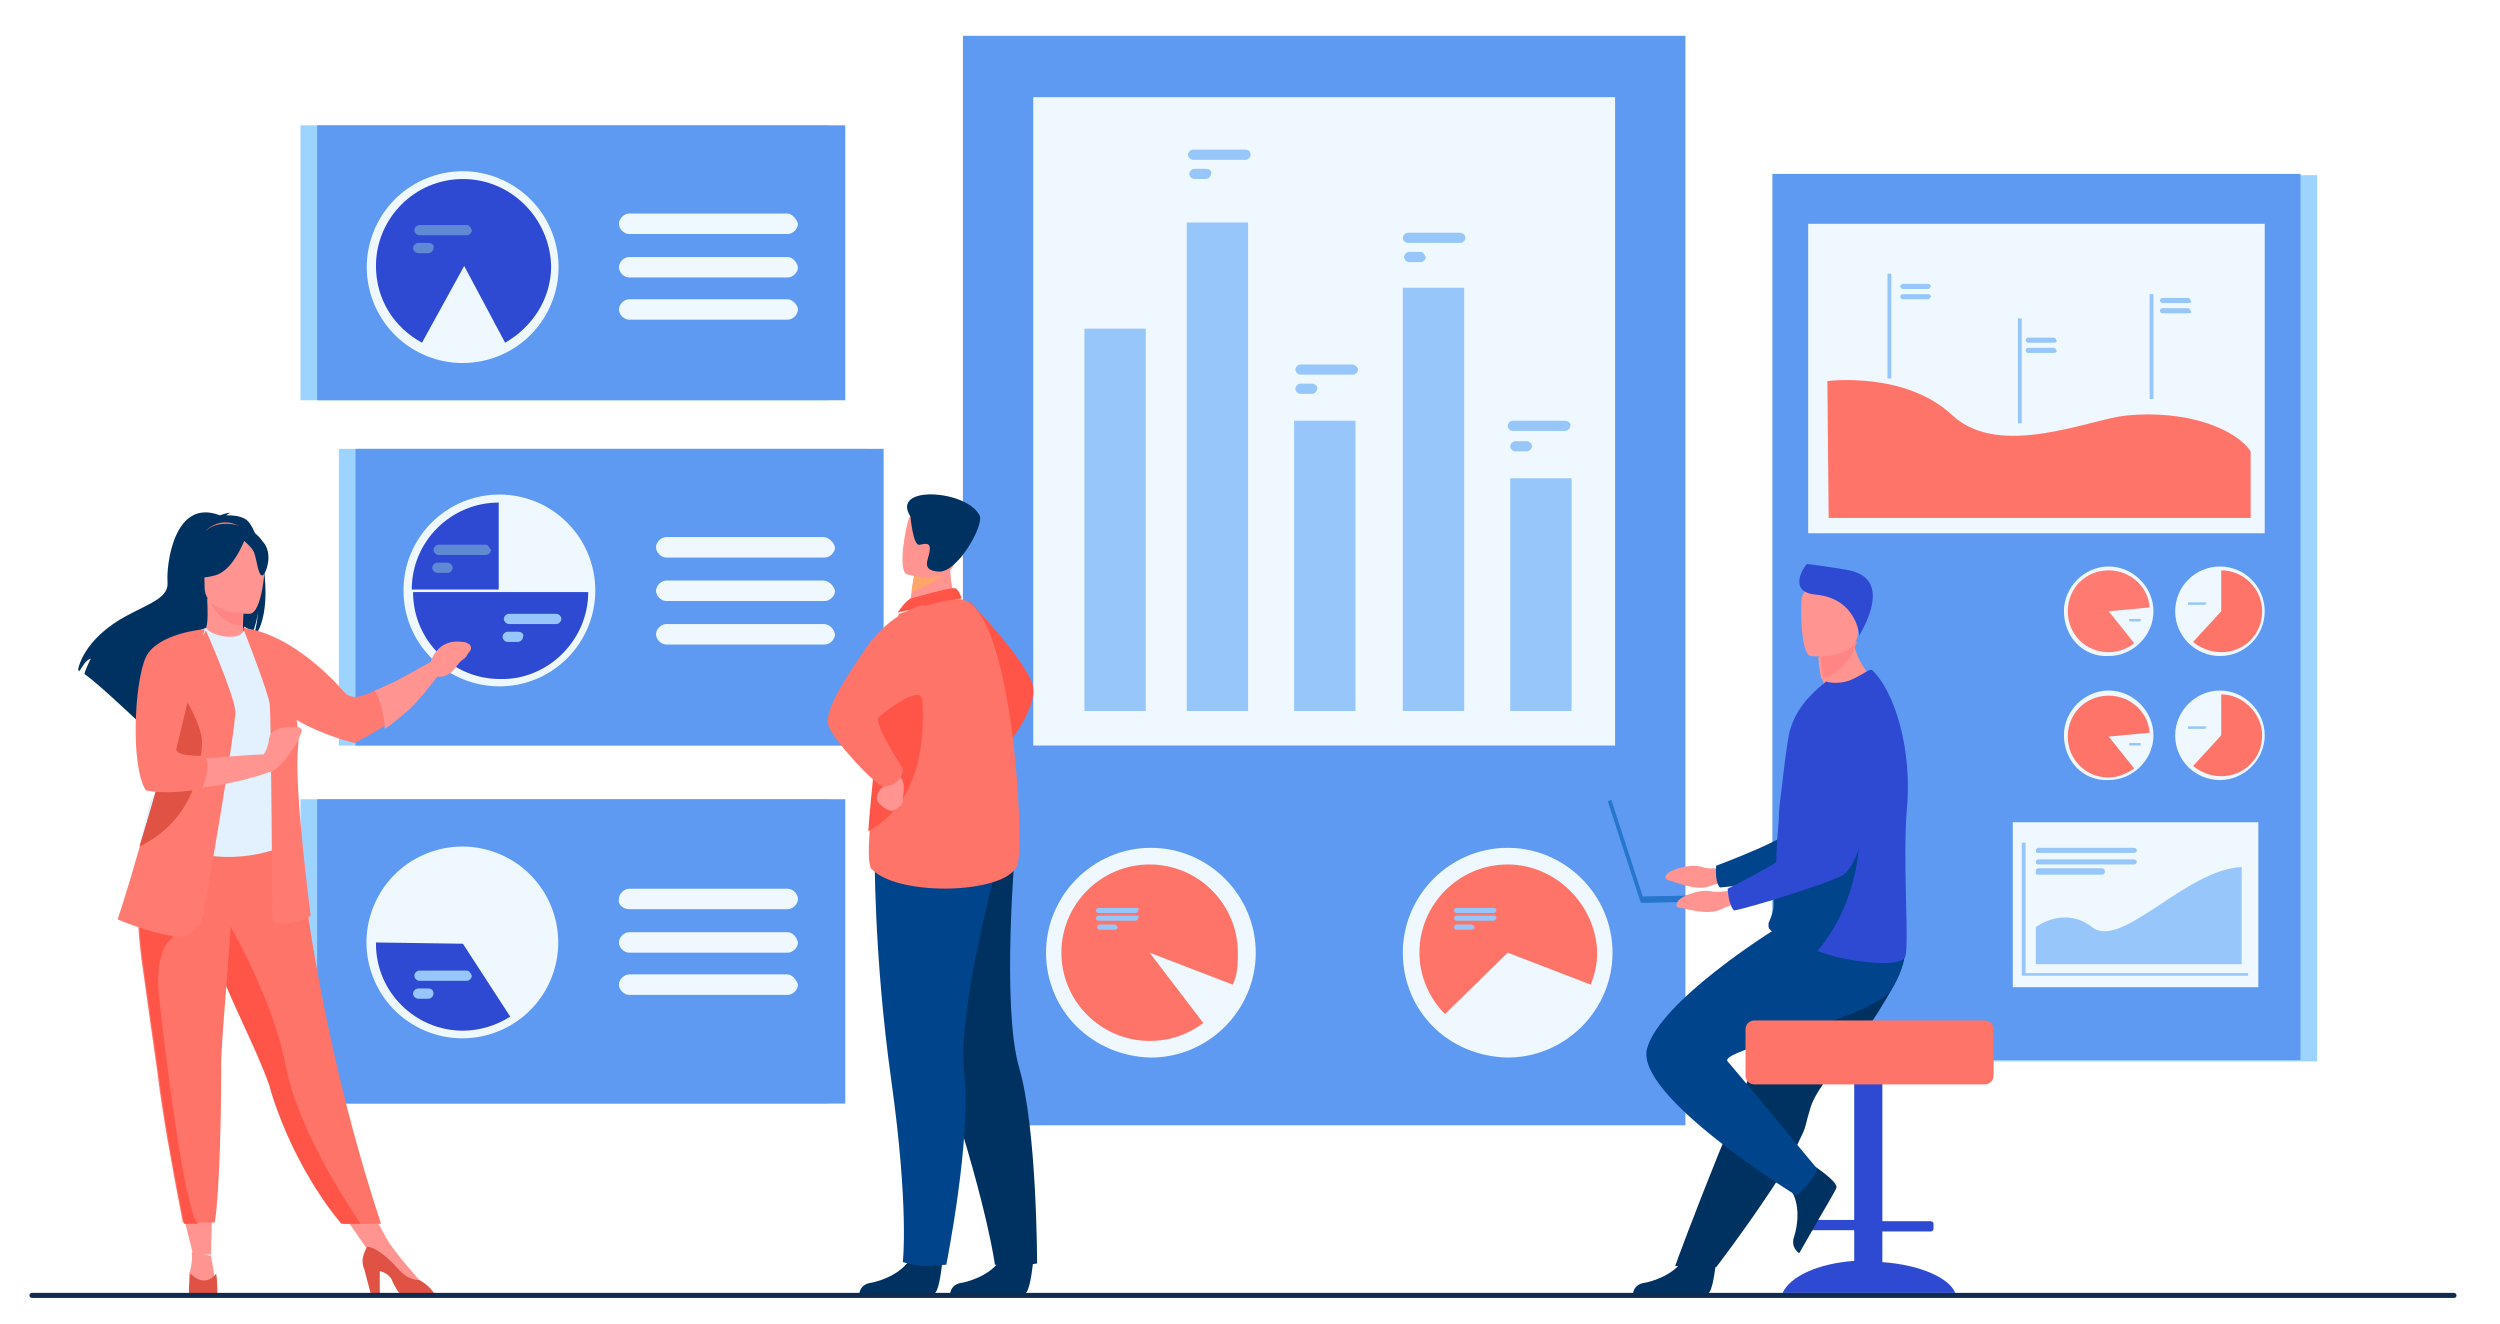 <?xml version="1.0" encoding="utf-8"?>
<!-- Generator: Adobe Illustrator 21.0.0, SVG Export Plug-In . SVG Version: 6.00 Build 0)  -->
<svg version="1.1" id="Layer_1" xmlns="http://www.w3.org/2000/svg" xmlns:xlink="http://www.w3.org/1999/xlink" x="0px" y="0px"
	 viewBox="0 0 195.5 103.5" style="enable-background:new 0 0 195.5 103.5;" xml:space="preserve">
<style type="text/css">
	.st0{fill:#9DD3FF;}
	.st1{fill:#5E9AF2;}
	.st2{fill:#F0F8FF;}
	.st3{fill:#FF7469;}
	.st4{fill:#97C7FA;}
	.st5{fill:#FF7A70;}
	.st6{fill:#2E49D2;}
	.st7{fill:#5F89D3;}
	.st8{fill:#FF5549;}
	.st9{fill:#003261;}
	.st10{fill:#00448C;}
	.st11{fill:#FF9490;}
	.st12{fill:#FFA668;}
	.st13{fill:#FF8585;}
	.st14{fill:#E3F0FD;}
	.st15{fill:#E05344;}
	.st16{fill:#2776CE;}
	.st17{fill:#0F2B4E;}
</style>
<g>
	<g>
		<g>
			<g>
				<rect x="139.9" y="13.7" class="st0" width="41.3" height="69.3"/>
				<rect x="138.6" y="13.6" class="st1" width="41.3" height="69.3"/>
				<rect x="141.4" y="17.5" class="st2" width="35.7" height="24.2"/>
				<rect x="157.4" y="64.3" class="st2" width="19.2" height="12.9"/>
				<path class="st3" d="M142.9,29.8c0,0,6.1-0.8,9.8,2.7c3.7,3.4,10.7,0.3,13.5,0c4.9-0.5,8.7,1.1,9.8,2.8v5.2H143L142.9,29.8
					L142.9,29.8z"/>
				<rect x="147.6" y="21.4" class="st4" width="0.3" height="8.2"/>
				<rect x="157.8" y="24.9" class="st4" width="0.3" height="8.2"/>
				<rect x="168.1" y="23" class="st4" width="0.3" height="8.2"/>
				<path class="st4" d="M150.8,22.6h-2c-0.1,0-0.2-0.1-0.2-0.2l0,0c0-0.1,0.1-0.2,0.2-0.2h2c0.1,0,0.2,0.1,0.2,0.2l0,0
					C150.9,22.5,150.9,22.6,150.8,22.6z"/>
				<path class="st4" d="M150.8,23.4h-2c-0.1,0-0.2-0.1-0.2-0.2l0,0c0-0.1,0.1-0.2,0.2-0.2h2c0.1,0,0.2,0.1,0.2,0.2l0,0
					C150.9,23.3,150.9,23.4,150.8,23.4z"/>
				<path class="st4" d="M160.6,26.8h-2c-0.1,0-0.2-0.1-0.2-0.2l0,0c0-0.1,0.1-0.2,0.2-0.2h2c0.1,0,0.2,0.1,0.2,0.2l0,0
					C160.9,26.7,160.8,26.8,160.6,26.8z"/>
				<path class="st4" d="M160.6,27.6h-2c-0.1,0-0.2-0.1-0.2-0.2l0,0c0-0.1,0.1-0.2,0.2-0.2h2c0.1,0,0.2,0.1,0.2,0.2l0,0
					C160.9,27.5,160.8,27.6,160.6,27.6z"/>
				<path class="st4" d="M171.1,23.7h-2c-0.1,0-0.2-0.1-0.2-0.2l0,0c0-0.1,0.1-0.2,0.2-0.2h2c0.1,0,0.2,0.1,0.2,0.2l0,0
					C171.4,23.6,171.4,23.7,171.1,23.7z"/>
				<path class="st4" d="M171.1,24.5h-2c-0.1,0-0.2-0.1-0.2-0.2l0,0c0-0.1,0.1-0.2,0.2-0.2h2c0.1,0,0.2,0.1,0.2,0.2l0,0
					C171.4,24.4,171.4,24.5,171.1,24.5z"/>
				<g>
					<circle class="st2" cx="173.6" cy="47.8" r="3.5"/>
					<path class="st3" d="M176.9,47.8c0,1.8-1.4,3.2-3.2,3.2c-0.8,0-1.6-0.3-2.2-0.8l2.2-2.4v-3.2C175.4,44.6,176.9,46,176.9,47.8z"
						/>
					<path class="st4" d="M172.4,47.3h-1.2c-0.1,0-0.1,0-0.1-0.1l0,0c0-0.1,0-0.1,0.1-0.1h1.2C172.6,47.1,172.6,47.1,172.4,47.3
						L172.4,47.3C172.6,47.2,172.6,47.3,172.4,47.3z"/>
				</g>
				<g>
					<path class="st2" d="M161.4,47.8c0-1.9,1.6-3.5,3.5-3.5s3.5,1.6,3.5,3.5s-1.6,3.5-3.5,3.5C162.9,51.4,161.4,49.8,161.4,47.8z"
						/>
					<path class="st5" d="M164.9,47.8l2,2.5c-0.5,0.4-1.2,0.7-2,0.7c-1.8,0-3.2-1.4-3.2-3.2s1.4-3.2,3.2-3.2c1.7,0,3.1,1.3,3.2,2.9
						L164.9,47.8z"/>
					<path class="st4" d="M167.4,48.6h-0.8c-0.1,0-0.1,0-0.1-0.1l0,0c0-0.1,0-0.1,0.1-0.1h0.8C167.4,48.4,167.4,48.5,167.4,48.6
						L167.4,48.6L167.4,48.6z"/>
				</g>
				<g>
					<path class="st2" d="M170.1,57.5c0-1.9,1.6-3.5,3.5-3.5s3.5,1.6,3.5,3.5s-1.6,3.5-3.5,3.5S170.1,59.5,170.1,57.5z"/>
					<path class="st3" d="M176.9,57.5c0,1.8-1.4,3.2-3.2,3.2c-0.8,0-1.6-0.3-2.2-0.8l2.2-2.4v-3.2C175.4,54.3,176.9,55.8,176.9,57.5
						z"/>
					<path class="st4" d="M172.4,57h-1.2c-0.1,0-0.1,0-0.1-0.1l0,0c0-0.1,0-0.1,0.1-0.1h1.2C172.6,56.8,172.6,56.8,172.4,57
						L172.4,57C172.6,56.9,172.6,57,172.4,57z"/>
				</g>
				<g>
					<path class="st2" d="M161.4,57.5c0-1.9,1.6-3.5,3.5-3.5s3.5,1.6,3.5,3.5s-1.6,3.5-3.5,3.5C162.9,61.1,161.4,59.5,161.4,57.5z"
						/>
					<path class="st3" d="M168.1,57.3c-0.1-1.6-1.5-2.9-3.2-2.9c-1.8,0-3.2,1.4-3.2,3.2s1.4,3.2,3.2,3.2c0.7,0,1.4-0.3,2-0.7l-2-2.5
						L168.1,57.3z"/>
					<path class="st4" d="M167.4,58.3h-0.8c-0.1,0-0.1,0-0.1-0.1l0,0c0-0.1,0-0.1,0.1-0.1h0.8C167.4,58.2,167.4,58.2,167.4,58.3
						L167.4,58.3L167.4,58.3z"/>
				</g>
				<g>
					<polygon class="st4" points="175.8,76.3 158.1,76.3 158.1,65.9 158.4,65.9 158.4,76.1 175.8,76.1 					"/>
				</g>
				<g>
					<path class="st4" d="M163.6,72.5c-2.2-1.7-4.4,0-4.4,0v2.9h16.1v-7.6C170.9,68,165.9,74.3,163.6,72.5z"/>
					<path class="st4" d="M159.4,66.7h7.5c0.1,0,0.2-0.1,0.2-0.2s-0.1-0.2-0.2-0.2h-7.5c-0.1,0-0.2,0.1-0.2,0.2
						C159.2,66.6,159.2,66.7,159.4,66.7z"/>
					<path class="st4" d="M159.4,67.6h7.5c0.1,0,0.2-0.1,0.2-0.2s-0.1-0.2-0.2-0.2h-7.5c-0.1,0-0.2,0.1-0.2,0.2
						C159.2,67.5,159.2,67.6,159.4,67.6z"/>
					<path class="st4" d="M159.4,68.4h5c0.1,0,0.2-0.1,0.2-0.2v-0.1c0-0.1-0.1-0.2-0.2-0.2h-5c-0.1,0-0.2,0.1-0.2,0.2v0.1
						C159.2,68.4,159.2,68.4,159.4,68.4z"/>
				</g>
			</g>
			<g>
				<rect x="75.3" y="2.8" class="st1" width="56.5" height="85.2"/>
				<rect x="80.8" y="7.6" class="st2" width="45.5" height="50.7"/>
				<path class="st2" d="M81.8,74.5c0-4.5,3.7-8.2,8.2-8.2s8.2,3.7,8.2,8.2s-3.7,8.2-8.2,8.2C85.4,82.6,81.8,79,81.8,74.5z"/>
				<path class="st3" d="M96.8,74.5c0-3.8-3.1-6.9-6.9-6.9S83,70.7,83,74.5s3.1,6.9,6.9,6.9c1.6,0,3-0.5,4.2-1.4l-4.2-5.5l6.5,2.5
					C96.8,76.2,96.8,75.3,96.8,74.5z"/>
				<path class="st2" d="M109.7,74.5c0-4.5,3.7-8.2,8.2-8.2s8.2,3.7,8.2,8.2s-3.7,8.2-8.2,8.2C113.2,82.6,109.7,79,109.7,74.5z"/>
				<path class="st3" d="M117.9,67.6c-3.8,0-6.9,3.1-6.9,6.9c0,1.9,0.8,3.6,2,4.8l4.9-4.8l6.5,2.5c0.3-0.8,0.5-1.6,0.5-2.5
					C124.8,70.7,121.6,67.6,117.9,67.6z"/>
				<g>
					<path class="st4" d="M116.8,71h-2.9c-0.1,0-0.2,0.1-0.2,0.2l0,0c0,0.1,0.1,0.2,0.2,0.2h2.9c0.1,0,0.2-0.1,0.2-0.2l0,0
						C117.1,71.1,116.9,71,116.8,71z"/>
					<path class="st4" d="M116.8,71.6h-2.9c-0.1,0-0.2,0.1-0.2,0.2s0.1,0.2,0.2,0.2h2.9c0.1,0,0.2-0.1,0.2-0.2
						C117.1,71.7,116.9,71.6,116.8,71.6z"/>
					<path class="st4" d="M115.1,72.3h-1.2c-0.1,0-0.2,0.1-0.2,0.2s0.1,0.2,0.2,0.2h1.2c0.1,0,0.2-0.1,0.2-0.2
						S115.1,72.3,115.1,72.3z"/>
				</g>
				<g>
					<path class="st4" d="M88.8,71h-2.9c-0.1,0-0.2,0.1-0.2,0.2l0,0c0,0.1,0.1,0.2,0.2,0.2h2.9c0.1,0,0.2-0.1,0.2-0.2l0,0
						C89.1,71.1,89.1,71,88.8,71z"/>
					<path class="st4" d="M88.8,71.6h-2.9c-0.1,0-0.2,0.1-0.2,0.2s0.1,0.2,0.2,0.2h2.9c0.1,0,0.2-0.1,0.2-0.2
						C89.1,71.7,89.1,71.6,88.8,71.6z"/>
					<path class="st4" d="M87.2,72.3H86c-0.1,0-0.2,0.1-0.2,0.2s0.1,0.2,0.2,0.2h1.2c0.1,0,0.2-0.1,0.2-0.2S87.2,72.3,87.2,72.3z"/>
				</g>
				<g>
					<rect x="84.8" y="25.7" class="st4" width="4.8" height="29.9"/>
					<rect x="92.8" y="17.4" class="st4" width="4.8" height="38.2"/>
					<rect x="101.2" y="32.9" class="st4" width="4.8" height="22.7"/>
					<rect x="109.7" y="22.5" class="st4" width="4.8" height="33.1"/>
					<rect x="118.1" y="37.4" class="st4" width="4.8" height="18.2"/>
				</g>
				<g>
					<path class="st4" d="M114.2,18.2h-4.1c-0.2,0-0.4,0.2-0.4,0.4c0,0.2,0.2,0.4,0.4,0.4h4.1c0.2,0,0.4-0.2,0.4-0.4
						C114.6,18.4,114.4,18.2,114.2,18.2z"/>
					<path class="st4" d="M111.1,19.7h-0.9c-0.2,0-0.4,0.2-0.4,0.4c0,0.2,0.2,0.4,0.4,0.4h0.9c0.2,0,0.4-0.2,0.4-0.4
						C111.4,19.9,111.3,19.7,111.1,19.7z"/>
					<path class="st4" d="M97.4,11.7h-4.1c-0.2,0-0.4,0.2-0.4,0.4s0.2,0.4,0.4,0.4h4.1c0.2,0,0.4-0.2,0.4-0.4S97.7,11.7,97.4,11.7z"
						/>
					<path class="st4" d="M94.3,13.2h-0.9c-0.2,0-0.4,0.2-0.4,0.4l0,0c0,0.2,0.2,0.4,0.4,0.4h0.9c0.2,0,0.4-0.2,0.4-0.4l0,0
						C94.8,13.4,94.6,13.2,94.3,13.2z"/>
					<path class="st4" d="M105.8,28.5h-4.1c-0.2,0-0.4,0.2-0.4,0.4c0,0.2,0.2,0.4,0.4,0.4h4.1c0.2,0,0.4-0.2,0.4-0.4
						S105.9,28.5,105.8,28.5z"/>
					<path class="st4" d="M102.6,30h-0.9c-0.2,0-0.4,0.2-0.4,0.4l0,0c0,0.2,0.2,0.4,0.4,0.4h0.9c0.2,0,0.4-0.2,0.4-0.4l0,0
						C103.1,30.2,102.8,30,102.6,30z"/>
					<path class="st4" d="M122.4,32.9h-4.1c-0.2,0-0.4,0.2-0.4,0.4s0.2,0.4,0.4,0.4h4.1c0.2,0,0.4-0.2,0.4-0.4
						C122.9,33.1,122.6,32.9,122.4,32.9z"/>
					<path class="st4" d="M119.4,34.5h-0.9c-0.2,0-0.4,0.2-0.4,0.4s0.2,0.4,0.4,0.4h0.9c0.2,0,0.4-0.2,0.4-0.4
						S119.6,34.5,119.4,34.5z"/>
				</g>
			</g>
			<g>
				<rect x="26.5" y="35.1" class="st0" width="41.3" height="23.2"/>
				<rect x="27.8" y="35.1" class="st1" width="41.3" height="23.2"/>
				
					<ellipse transform="matrix(0.707 -0.707 0.707 0.707 -21.255 41.154)" class="st2" cx="39.1" cy="46.2" rx="7.5" ry="7.5"/>
				<g>
					<path class="st2" d="M64.4,42H52.1c-0.4,0-0.8,0.4-0.8,0.8l0,0c0,0.4,0.4,0.8,0.8,0.8h12.4c0.4,0,0.8-0.4,0.8-0.8l0,0
						C65.2,42.4,64.8,42,64.4,42z"/>
					<path class="st2" d="M64.4,45.4H52.1c-0.4,0-0.8,0.4-0.8,0.8l0,0c0,0.4,0.4,0.8,0.8,0.8h12.4c0.4,0,0.8-0.4,0.8-0.8l0,0
						C65.2,45.8,64.8,45.4,64.4,45.4z"/>
					<path class="st2" d="M64.4,48.8H52.1c-0.4,0-0.8,0.4-0.8,0.8c0,0.4,0.4,0.8,0.8,0.8h12.4c0.4,0,0.8-0.4,0.8-0.8
						C65.2,49.1,64.8,48.8,64.4,48.8z"/>
				</g>
				<path class="st6" d="M32.2,46.1H39v-6.8C35.3,39.3,32.2,42.3,32.2,46.1z"/>
				<path class="st6" d="M46,46.3h-6.8l0,0h-6.9c0,3.8,3.1,6.8,6.8,6.8l0,0l0,0l0,0l0,0C42.8,53.2,46,50.1,46,46.3z"/>
				<g>
					<path class="st7" d="M38,42.6h-3.7c-0.2,0-0.4,0.2-0.4,0.4s0.2,0.4,0.4,0.4H38c0.2,0,0.4-0.2,0.4-0.4
						C38.2,42.8,38.2,42.6,38,42.6z"/>
					<path class="st7" d="M35,44h-0.8c-0.2,0-0.4,0.2-0.4,0.4s0.2,0.4,0.4,0.4H35c0.2,0,0.4-0.2,0.4-0.4S35.2,44,35,44z"/>
				</g>
				<g>
					<path class="st4" d="M43.5,48h-3.7c-0.2,0-0.4,0.2-0.4,0.4s0.2,0.4,0.4,0.4h3.7c0.2,0,0.4-0.2,0.4-0.4S43.7,48,43.5,48z"/>
					<path class="st4" d="M40.5,49.4h-0.8c-0.2,0-0.4,0.2-0.4,0.4l0,0c0,0.2,0.2,0.4,0.4,0.4h0.8c0.2,0,0.4-0.2,0.4-0.4l0,0
						C41,49.6,40.8,49.4,40.5,49.4z"/>
				</g>
			</g>
			<g>
				<path class="st0" d="M23.5,62.5v23.8h41.3V62.5H23.5z"/>
				<path class="st1" d="M24.8,62.5v23.8h41.3V62.5H24.8z"/>
				
					<ellipse transform="matrix(0.443 -0.896 0.896 0.443 -45.915 73.484)" class="st2" cx="36.2" cy="73.7" rx="7.5" ry="7.5"/>
				<g>
					<path class="st2" d="M49.2,71.1h12.4c0.4,0,0.8-0.4,0.8-0.8s-0.4-0.8-0.8-0.8H49.2c-0.4,0-0.8,0.4-0.8,0.8
						C48.3,70.8,48.8,71.1,49.2,71.1z"/>
					<path class="st2" d="M61.6,72.9H49.2c-0.4,0-0.8,0.4-0.8,0.8s0.4,0.8,0.8,0.8h12.4c0.4,0,0.8-0.4,0.8-0.8
						C62.3,73.2,61.9,72.9,61.6,72.9z"/>
					<path class="st2" d="M61.6,76.2H49.2c-0.4,0-0.8,0.4-0.8,0.8l0,0c0,0.4,0.4,0.8,0.8,0.8h12.4c0.4,0,0.8-0.4,0.8-0.8l0,0
						C62.3,76.6,61.9,76.2,61.6,76.2z"/>
				</g>
				<path class="st6" d="M36.2,73.8l-6.8-0.1v0.1c0,3.8,3.1,6.8,6.8,6.8c1.3,0,2.6-0.4,3.7-1.1L36.2,73.8z"/>
				<g>
					<path class="st4" d="M36.5,75.9h-3.7c-0.2,0-0.4,0.2-0.4,0.4l0,0c0,0.2,0.2,0.4,0.4,0.4h3.7c0.2,0,0.4-0.2,0.4-0.4l0,0
						C36.8,76.1,36.7,75.9,36.5,75.9z"/>
					<path class="st4" d="M33.5,77.3h-0.8c-0.2,0-0.4,0.2-0.4,0.4c0,0.2,0.2,0.4,0.4,0.4h0.8c0.2,0,0.4-0.2,0.4-0.4
						S33.8,77.3,33.5,77.3z"/>
				</g>
			</g>
			<g>
				<rect x="23.5" y="9.8" class="st0" width="41.3" height="21.5"/>
				<rect x="24.8" y="9.8" class="st1" width="41.3" height="21.5"/>
				
					<ellipse transform="matrix(0.952 -0.305 0.305 0.952 -4.656 12.034)" class="st2" cx="36.2" cy="20.9" rx="7.5" ry="7.5"/>
				<path class="st6" d="M36.2,14c-3.8,0-6.8,3.1-6.8,6.8c0,2.6,1.4,4.8,3.6,6c1.1-2,3.3-6,3.3-6l3.2,6c2.1-1.2,3.6-3.4,3.6-6
					C43,17.1,40,14,36.2,14z"/>
				<g>
					<path class="st2" d="M61.6,16.7H49.2c-0.4,0-0.8,0.4-0.8,0.8l0,0c0,0.4,0.4,0.8,0.8,0.8h12.4c0.4,0,0.8-0.4,0.8-0.8l0,0
						C62.3,17.1,61.9,16.7,61.6,16.7z"/>
					<path class="st2" d="M61.6,20.1H49.2c-0.4,0-0.8,0.4-0.8,0.8s0.4,0.8,0.8,0.8h12.4c0.4,0,0.8-0.4,0.8-0.8
						C62.3,20.4,61.9,20.1,61.6,20.1z"/>
					<path class="st2" d="M61.6,23.4H49.2c-0.4,0-0.8,0.4-0.8,0.8s0.4,0.8,0.8,0.8h12.4c0.4,0,0.8-0.4,0.8-0.8S61.9,23.4,61.6,23.4z
						"/>
				</g>
				<g>
					<path class="st7" d="M36.5,17.6h-3.7c-0.2,0-0.4,0.2-0.4,0.4c0,0.2,0.2,0.4,0.4,0.4h3.7c0.2,0,0.4-0.2,0.4-0.4
						C36.8,17.8,36.7,17.6,36.5,17.6z"/>
					<path class="st7" d="M33.5,19h-0.8c-0.2,0-0.4,0.2-0.4,0.4l0,0c0,0.2,0.2,0.4,0.4,0.4h0.8c0.2,0,0.4-0.2,0.4-0.4l0,0
						C34,19.2,33.8,19,33.5,19z"/>
				</g>
			</g>
		</g>
		<g>
			<path class="st8" d="M75.8,47c0,0,4.8,5,5,6.8c0.2,1.9-2.3,4.8-2.3,4.8L75.8,47z"/>
			<path class="st9" d="M73.7,98.5c0,0-0.2,2.6-0.7,2.7c-0.1,0-2.6,0-2.6,0h-3.2c0,0,0-0.8,1-0.9c0.9-0.2,2.5-0.8,3.1-2.1
				C71.8,96.9,73.7,98.5,73.7,98.5z"/>
			<path class="st9" d="M80.8,98.5c0,0-0.2,2.6-0.7,2.7c-0.1,0-2.6,0-2.6,0h-3.2c0,0,0-0.8,1-0.9c0.9-0.2,2.5-0.8,3.1-2.1
				S80.8,98.5,80.8,98.5z"/>
			<path class="st9" d="M70.2,70.2c0,0,0.8,5.4,4,15c3.1,9.6,3.6,13.7,3.6,13.7s0.9,0.1,1.7,0.1c0.6,0,1.6-0.2,1.6-0.2
				s0-10.5-1.4-15.3s-0.3-17.3-0.3-17.3L70.2,70.2z"/>
			<path class="st10" d="M68.4,66.4c0,0-0.1,8.1,1.3,18.1s0.9,14.2,0.9,14.2s1.2,0.3,1.6,0.3s1.8-0.1,1.8-0.1s2-10,1.4-15
				s2.8-17.1,2.8-17.1L68.4,66.4z"/>
			<path class="st11" d="M74.9,47.4l-1.6,1.2L71,48.1c0-0.2,0.2-1.1,0.3-1.9v-0.1c0.1-0.7,0.2-1.2,0.2-1.2l2.1-1.1l0.8-0.4
				c0,0-0.1,0.7-0.1,0.8C74.3,46.2,74.9,47.4,74.9,47.4z"/>
			<path class="st8" d="M71.2,46.8c0.1,0,3.1-0.9,3.5-0.8c0.3,0.1,0.5,0.8,0.5,0.8l-5,1.1C70.2,47.9,70.7,47.1,71.2,46.8z"/>
			<path class="st3" d="M79.6,67.5c-0.5,2.4-9.2,2.7-11.4,0.5c-0.3-0.2-0.3-1.4-0.2-2.9c0.2-3,0.8-7.5,0.8-9.9
				c0-1.1,0.2-2.3,0.4-3.3c0.4-2.2,1.1-3.9,1.1-3.9s4.2-1.4,5-1.1C79.1,47.9,80.1,65.1,79.6,67.5z"/>
			<path class="st8" d="M67.9,65c0.2-3,0.8-7.5,0.8-9.9c0-1.1,0.2-2.3,0.4-3.3l2.5-0.4C71.7,51.4,74.2,61.6,67.9,65z"/>
			<path class="st11" d="M69.3,60.8c0,0,0.2,0.4-0.2,0.7c-0.4,0.3-0.6,0.7-0.5,1.1c0.1,0.3,0.9,0.9,1.2,0.8c0.3-0.1,0.8-0.5,0.8-0.7
				c-0.1-0.2,0.4-1.5-0.3-2C69.6,60.1,69.3,60.8,69.3,60.8z"/>
			<path class="st3" d="M72.2,47.3c0,0-2.5,0.5-4.5,3.4s-3.3,5.1-2.9,6.1c0.4,1.1,3.7,4.7,4.3,4.7s1.5-0.4,1.5-1.4
				c0,0-2.3-3.5-1.9-4c0.2-0.2,3-2.5,3.4-1.5C72.8,56.4,72.2,47.3,72.2,47.3z"/>
			<path class="st12" d="M74.3,44.3c-0.5,0.9-2.2,1.7-3,2v-0.1c0.1-0.7,0.2-1.2,0.2-1.2l2.1-1.1C74.2,43.8,74.6,43.9,74.3,44.3z"/>
			<path class="st11" d="M70.9,44.9c0,0,3.2,1,3.8-1c0.6-2,1.4-3.2-0.6-3.9s-2.6-0.1-3,0.5C70.8,41.2,70.2,44.6,70.9,44.9z"/>
			<path class="st9" d="M71.2,40.4c0,0,0.2,2.3,0.7,2.2s0.9-0.2,0.8,0.5s-0.7,1.5,0.7,1.6c1.5,0.1,3.6-3.7,3.2-4.4
				C75.6,38.3,69.6,37.9,71.2,40.4z"/>
		</g>
		<g>
			<polygon class="st11" points="14.1,94.1 15.1,98.1 16.5,98.1 16.6,94.1 			"/>
			<polygon class="st11" points="26.3,94.2 29,98.1 30.2,96.8 28.5,93.7 			"/>
			<path class="st9" d="M19.2,40.6c-0.5-0.3-1.1-0.3-1.5-0.3c0.1-0.1,0.3-0.2,0.3-0.2c-0.3,0-0.8,0.2-0.8,0.2
				c-3.6-1.4-4.2,3.9-4.1,5.2c0.1,1.2-1.2,1.6-3.1,2.6c-3.6,1.9-3.9,4.3-3.9,4.3s0.1,0,0.1,0.1c0.2-0.3,0.5-0.9,0.9-1
				c0,0-0.4,0.8-0.5,1.2c1.1,0.8,3,2.6,4.4,3.9c0-0.2,0-0.6,0.1-0.8l0.2,1c0.7,0.7,1.2,1.2,1.2,1.2c-0.1-1,4.5-6.3,6.9-7.8
				c0.6-0.9,0.8-2.4,0.8-2.5c-0.1,1.2-0.3,1.9-0.5,2.3C21.7,48.1,20.5,41.4,19.2,40.6z"/>
			<path class="st11" d="M19.2,50.3c0,0-1.2,0.6-2,0.4c-0.8-0.2-1.4-1.3-1.4-1.3c0.4-0.1,0.5-0.6,0.4-2.6h0.2l2.7,0.5
				c0,0-0.1,0.8-0.1,1.6C19,49.6,19,50.2,19.2,50.3z"/>
			<path class="st5" d="M16.1,41.5c0,0,1.3-1.4,3-0.1C19.2,41.4,18.2,41.2,16.1,41.5z"/>
			<path class="st13" d="M19,47.3c0,0-0.1,0.8-0.1,1.6c-1.5,0-2.3-1.4-2.6-2.2L19,47.3z"/>
			<path class="st9" d="M16.1,46.5c0,0-0.8-1.2-1-2.3c-0.1-0.8,0.3-3.6,3.1-3.2c0,0,0.8,0.1,1.6,0.6c0.6,0.4,1.5,1.3,0.5,3.7
				L20,46.1L16.1,46.5z"/>
			<path class="st3" d="M29.8,95.7h-1.4h-1.5c0,0-3.5-3.9-5.5-10.3c0-0.1-0.1-0.3-0.1-0.4c-1.1-3.2-3.3-7.1-4.5-10.7
				c-0.2-0.6-0.4-1.1-0.5-1.6c0-0.2-0.1-0.3-0.1-0.5c-0.9-3-1.1-5-1.4-7.2l8.6,0.1C23.2,65.1,24.5,79.7,29.8,95.7z"/>
			<path class="st14" d="M22,60.2c0,4.1,0.6,5.8,0.6,5.8s-3.7,1.9-8,0.5c-0.1,0-3.6-0.8-3.6-0.8c0.1-0.2,0.7-2.9,0.8-3.1
				c0.9-2,1.6-2.8,1.7-3.5c0.2-1.1,0.2-2.3,0.1-3.4c-0.3-2.9-1.1-5.4-1.1-5.4c1.2-0.3,2.3-0.7,3.6-1.2c0.3,0.4,1.1,0.7,1.9,0.7
				c0.9,0,1.1-0.4,1.1-0.8c0.9,0.5,1.7,1,1.7,1c0.8,1.4,2.4,2.7,2.5,4.8C23.2,55.4,22,60.1,22,60.2z"/>
			<path class="st8" d="M14.5,60.7c-0.4,0.5-1.1,3.8-2.9,4.2c0.9-2.3,1.6-3.3,1.7-4c0.2-1.3,0.2-2.7,0.1-4c0.6-1,1-1.8,1-1.8
				c0-0.2,1-3,1.2-0.5C16,57.1,15,60.1,14.5,60.7z"/>
			<path class="st11" d="M19.5,48c0,0-3.5,0.1-3.5-2.1c0-2.2-0.5-3.7,1.8-3.8s2.7,0.7,2.9,1.4C20.8,44.3,20.5,48,19.5,48z"/>
			<path class="st9" d="M20.5,42.3c-0.5-0.7-1-0.5-1.2-0.3c-0.8-1.1-3.2,0.5-3.2,0.5c-0.2,1.6-1.4,2.5-1.4,2.5s0.6,0.4,2.1,0
				c1.2-0.3,2-2,2.3-2.7c0.2,0.2,0.7,0.6,0.8,1c0.2,0.6,0.3,1.7,0.6,1.7C20.7,45.1,21.5,43.3,20.5,42.3z"/>
			<path class="st11" d="M15,97.9c0,0,0.1,0.8-0.2,1.7c0,0-0.2,1.1,0.8,1.1c1.1,0,1.3-0.1,1.2-0.7c-0.1-0.7-0.3-1.8-0.3-1.8L15,97.9
				z"/>
			<path class="st15" d="M17,101.2L17,101.2h-2.2l0,0c-0.1-0.6,0.1-1.6,0.1-1.6c1.2,1.2,2,0,2,0C17,100,17,101.2,17,101.2z"/>
			<path class="st11" d="M32.8,100.1c0,0-2-2.2-2.6-3.3l-1.5,0.7l3.3,3.1l0.8-0.1V100.1z"/>
			<path class="st15" d="M34,101.2h-2.7c-0.2-0.2-0.5-0.7-0.7-1.2c-0.2-0.3-0.5-0.5-0.9-0.6v1.8H29l-0.5-1.9
				c-0.3-0.7-0.1-1.2,0.2-1.8c0.3,0,1.1,0.2,2.6,1.9c0.5,0.5,1,0.7,1.5,0.7l0,0C33.5,100.5,33.8,100.9,34,101.2z"/>
			<path class="st5" d="M33.8,51.7c0,0-2.3,1.3-3.1,1.7c-0.3,0.1-0.8,0.4-1.4,0.6c-0.3,0.2-0.7,0.3-1,0.4c-0.5,0.2-1.1,0.1-1.4-0.3
				c-1.3-1.5-4.5-4.6-7.9-5l0,0l0,0l0,0l0,0c0.2,0.5,2,5.1,2.1,6c0.1,1,0.2,16.7,0.2,16.7s-0.1,0.7,1.3,0.4c1.4-0.3,1.7-0.6,1.7-0.6
				s-1.3-9.7-1-13.1c0.1-0.7,0-1.4-0.1-2.2c2,1.2,4.5,1.8,4.5,1.8s0.9-0.4,2.3-1.3c0.6-0.4,1.3-0.9,1.9-1.6c0.8-0.7,2.2-2.5,2.2-2.5
				L33.8,51.7z"/>
			<path class="st8" d="M28.2,95.7h-1.5c0,0-3.5-3.9-5.5-10.3c0-0.1-0.1-0.3-0.1-0.4c-1.1-3.2-3.3-7.1-4.5-10.7
				c-0.2-0.6-0.4-1.1-0.5-1.6c0-0.2-0.1-0.3-0.1-0.5l1.3-1c0,0,3.8,6.1,5,11.9C23.2,88.2,27.2,94.2,28.2,95.7z"/>
			<path class="st3" d="M17.3,83.7c0,2.8-0.1,9.3-0.5,11.9h-1.4c-0.7,0-1.1,0-1.1,0c-0.9-4.6-1.6-8.5-2-11.8c-0.4-2.7-0.7-5-1-7.1
				c-0.3-2-0.5-3.7-0.5-5.1c0-0.2,0-0.4,0-0.7c0-0.2,0-0.4,0-0.6l7.4-0.7C18,74.6,17.2,82.1,17.3,83.7z"/>
			<path class="st8" d="M15.5,95.7c-0.7,0-1.1,0-1.1,0c-0.9-4.6-1.6-8.5-2-11.8c-0.4-2.7-0.7-5-1-7.1c-0.3-2-0.5-3.7-0.5-5.1
				l2.7,1.6c0,0-1.7,0.6-1.1,5.2C13,83.1,14.5,95,15.5,95.7z"/>
			<path class="st5" d="M15.9,71.6c0,0-0.5,1.9-2.3,1.6c-1.8-0.2-4.4-1.3-4.4-1.3s0.8-2.4,1.7-5.6c1.2-3.9,2.6-8.9,3.3-12
				c0.2-0.9,0.3-1.6,0.4-2.1l1.5-2.9c0,0,2.2,5,2.3,6.3C18.5,56.7,15.9,71.6,15.9,71.6z"/>
			<path class="st11" d="M22.2,56.9C21.3,57,21,57.5,21,58.1c-0.1,0.3-0.2,0.7-0.4,0.9c-0.9,0-2.9,0.2-4.7,0.3l-0.1,2.3
				c1.4-0.2,3.2-0.5,5.2-1.2c0.2,0,0.3-0.1,0.6-0.3c1.2-1,2-2.7,2-3C23.5,56.8,23.2,56.8,22.2,56.9z"/>
			<path class="st15" d="M15.8,58.1c-0.1,2-0.6,6-4.9,8.1l0,0c1.2-3.9,2.6-8.9,3.3-12C15,55.4,15.8,57,15.8,58.1z"/>
			<path class="st5" d="M16,49.2c0,0-3.7,0.3-4.6,2.2c-0.9,2-1.2,8.5,0,10.4c0,0,1.5,0.4,4.3-0.1h0.1c0,0,0.9-2.1,0.1-2.6
				c0,0-2.3,0.1-2.1-0.6C14,57.8,16,49.2,16,49.2z"/>
			<g>
				<path class="st11" d="M36.2,50.2c-2-0.3-2.5,1.5-2.5,1.5l0.4,1.2c0.6,0.1,1.1-0.1,1.6-0.8s0.6-0.4,0.9-1
					C37.2,50.5,36.5,50.2,36.2,50.2z"/>
				<path class="st11" d="M30.7,53.4c-0.3,0.1-0.8,0.4-1.4,0.6c0.3,0.5,0.7,1.5,0.8,3c0.6-0.4,1.3-1,2-1.6c1-1,2.1-2.5,2.1-2.5
					l-0.4-1.2C33.8,51.7,31.5,53,30.7,53.4z"/>
			</g>
		</g>
		<g>
			<g>
				<path class="st11" d="M135.4,67.7c0,0-1.4,0.4-2.3,0.1c-0.9-0.3-2.4,0.2-2.7,0.5s-0.2,0.5,0.3,0.6c0.4,0.1,2,0.8,3,0.4
					s2.4-0.4,2.4-0.4L135.4,67.7z"/>
				<path class="st10" d="M147.4,55.5c0,0-1.6,11.2-4.2,12.2c-1.3,0.5-7,1.6-8.7,1.7c0,0-0.4-0.3-0.3-1.7c0,0,6-2.2,6.8-3.4
					c1.3-1.8-0.8-7.2,0.8-8.9C143.6,53.8,146.1,53.1,147.4,55.5z"/>
			</g>
			<path class="st6" d="M147.2,98.7v-2.4h3.8c0.1,0,0.2-0.1,0.2-0.2v-0.4c0-0.1-0.1-0.2-0.2-0.2h-3.8v-14c0-0.4-0.3-0.7-0.7-0.7
				h-0.8c-0.4,0-0.7,0.3-0.7,0.7v13.9h-3.8c-0.1,0-0.2,0.1-0.2,0.2V96c0,0.1,0.1,0.2,0.2,0.2h3.8v2.4c-2.8,0.2-5,1.2-5.6,2.5h13.5
				C152.4,99.9,150.1,98.9,147.2,98.7z"/>
			<path class="st9" d="M146.9,79.1c-0.5,0.8-1,1.5-1.5,2.2c-1.7,2.1-3.5,3.9-3.9,5.6c-0.1,0.3-0.2,0.7-0.3,1.1s-0.3,0.8-0.5,1.2
				c-0.7,1.6-1.8,3.3-2.9,4.9c-1.9,2.8-3.6,5-3.6,5l-3.2-0.1c0.1-0.3,1.5-4.1,3.4-8.8c0.8-1.9,1.6-3.9,2.3-5.8
				c0.1-0.3,0.2-0.5,0.3-0.8c0.2-0.6,0.5-1.2,0.7-1.7c1.8-4.4,3.2-7.8,3.2-7.8s7-2.7,7.7-0.9C149.4,74.5,148.9,75.9,146.9,79.1z"/>
			<path class="st9" d="M134.2,98.5c0,0-0.2,2.6-0.7,2.7c-0.1,0-2.6,0-2.6,0h-3.2c0,0,0-0.8,1-0.9c0.9-0.2,2.5-0.8,3.1-2.1
				C132.4,96.9,134.2,98.5,134.2,98.5z"/>
			<path class="st9" d="M141.6,91c0,0,2.2,1.4,2,1.9c0,0.1-1.3,2.3-1.3,2.3l-1.6,2.8c0,0-0.7-0.4-0.4-1.3s0.5-2.6-0.3-3.7
				C139.2,91.8,141.6,91,141.6,91z"/>
			<path class="st10" d="M138.6,72.8c0,0-8.8,5.5-9.8,9.2s11.7,11.5,11.7,11.5s1.4-1.2,1.6-2.1c0,0-5.7-6.9-7-8.4
				c-0.8-0.9,11.3-3.3,12.8-5.6c1.5-2.3,0.9-4.2,0.9-4.2L138.6,72.8z"/>
			<path class="st3" d="M155.2,79.8h-18c-0.4,0-0.7,0.3-0.7,0.7v3.6c0,0.4,0.3,0.7,0.7,0.7h18c0.4,0,0.7-0.3,0.7-0.7v-3.6
				C155.9,80.1,155.6,79.8,155.2,79.8z"/>
			<path class="st11" d="M142.6,53.6c-0.9,0.5-1.3,1.2-1.3,1.2c2.1,0.5,5.6-1.4,5.6-1.4s-1.4-0.9-1.9-2.9c0-0.1,0-0.2-0.1-0.3
				c-0.1-0.3-0.1-0.7-0.1-1.1l-1,0.9l-1.6,1.4c0,0,0,0.6,0.2,1.6C142.6,53.2,142.6,53.4,142.6,53.6z"/>
			<path class="st6" d="M149.1,63.5c-0.3,4.1,0.2,10.2-0.1,11.3c-0.3,0.9-3.8,0.4-5.1,0.1c-0.5-0.1-1.1-0.3-1.7-0.5
				c-1.7-0.5-3.6-1.3-3.8-1.9c0,0,0,0,0-0.1s0-0.2,0-0.2c0.1-0.3,0.3-0.6,0.4-1.3c0-0.8,0-1.7,0.1-2.8c0-0.1,0-0.2,0-0.4l0,0
				c0,0,0,0,0-0.1c0-1.1,0.1-2.3,0.2-3.5c0-0.7,0.1-1.5,0.2-2.2c0.2-1.8,0.4-3.4,0.6-4.5c0.4-1.7,1.4-2.8,2.3-3.6l0.6-0.5
				c0.7,0.2,1.6,0.1,2.3-0.3c0.8-0.4,1.1-0.7,1.3-0.6C148.1,54,149.6,58.5,149.1,63.5z"/>
			<path class="st10" d="M142.1,74.4c-1.7-0.5-3.6-1.3-3.8-1.9c0,0,0,0,0-0.1s0-0.2,0-0.2c0.1-0.3,0.3-0.6,0.4-1.3
				c0-0.8,0-1.7,0.1-2.8c0-0.1,0-0.2,0-0.4l0,0c0,0,0,0,0-0.1l6.6-3C145.4,64.7,145.8,70,142.1,74.4z"/>
			<path class="st13" d="M142.4,51.4c0,0,0,0.6,0.2,1.6c1.6-0.5,2.3-1.9,2.5-2.5c0.1-0.2,0.1-0.3,0.1-0.3s-0.1,0-0.2,0
				c-0.2,0-0.6-0.1-1.1-0.2L142.4,51.4z"/>
			<path class="st11" d="M141.6,51.3c0,0,3.5,0.4,3.7-1.8s0.8-3.6-1.4-3.9c-2.2-0.3-2.7,0.4-3,1.1C140.8,47.5,140.8,51.2,141.6,51.3
				z"/>
			<path class="st6" d="M145.4,49.7c0,0-0.2-2.9-3.4-3.2c-2.2-0.2-1-2.1-0.7-2.4c0,0,1.7,0.2,3.3,0.5
				C148.1,45.3,145.6,49.3,145.4,49.7z"/>
			<g>
				
					<rect x="127" y="62.4" transform="matrix(0.951 -0.309 0.309 0.951 -14.336 42.543)" class="st16" width="0.3" height="8.3"/>
				
					<rect x="128.3" y="70" transform="matrix(1 -2.135448e-02 2.135448e-02 1 -1.47 2.848)" class="st16" width="8.7" height="0.5"/>
			</g>
			<g>
				<path class="st11" d="M136.1,69.4c0,0-1.4,0.5-2.3,0.3c-0.9-0.2-2.4,0.4-2.6,0.8c-0.2,0.4-0.1,0.5,0.3,0.5
					c0.5,0.1,2.1,0.6,3.1,0.1s2.3-0.7,2.3-0.7L136.1,69.4z"/>
				<path class="st6" d="M146.8,55.9c0,0-0.3,11.3-2.8,12.6c-1.2,0.6-6.8,2.4-8.4,2.7c0,0-0.4-0.3-0.5-1.7c0,0,5.7-2.8,6.4-4.1
					c1.1-1.9-1.6-7.1-0.2-8.9C142.6,54.7,145.2,53.7,146.8,55.9z"/>
			</g>
		</g>
		<path class="st17" d="M191.9,101.5H2.5c-0.1,0-0.2-0.1-0.2-0.2l0,0c0-0.1,0.1-0.2,0.2-0.2h189.4c0.1,0,0.2,0.1,0.2,0.2l0,0
			C192.1,101.5,191.9,101.5,191.9,101.5z"/>
	</g>
</g>
</svg>
